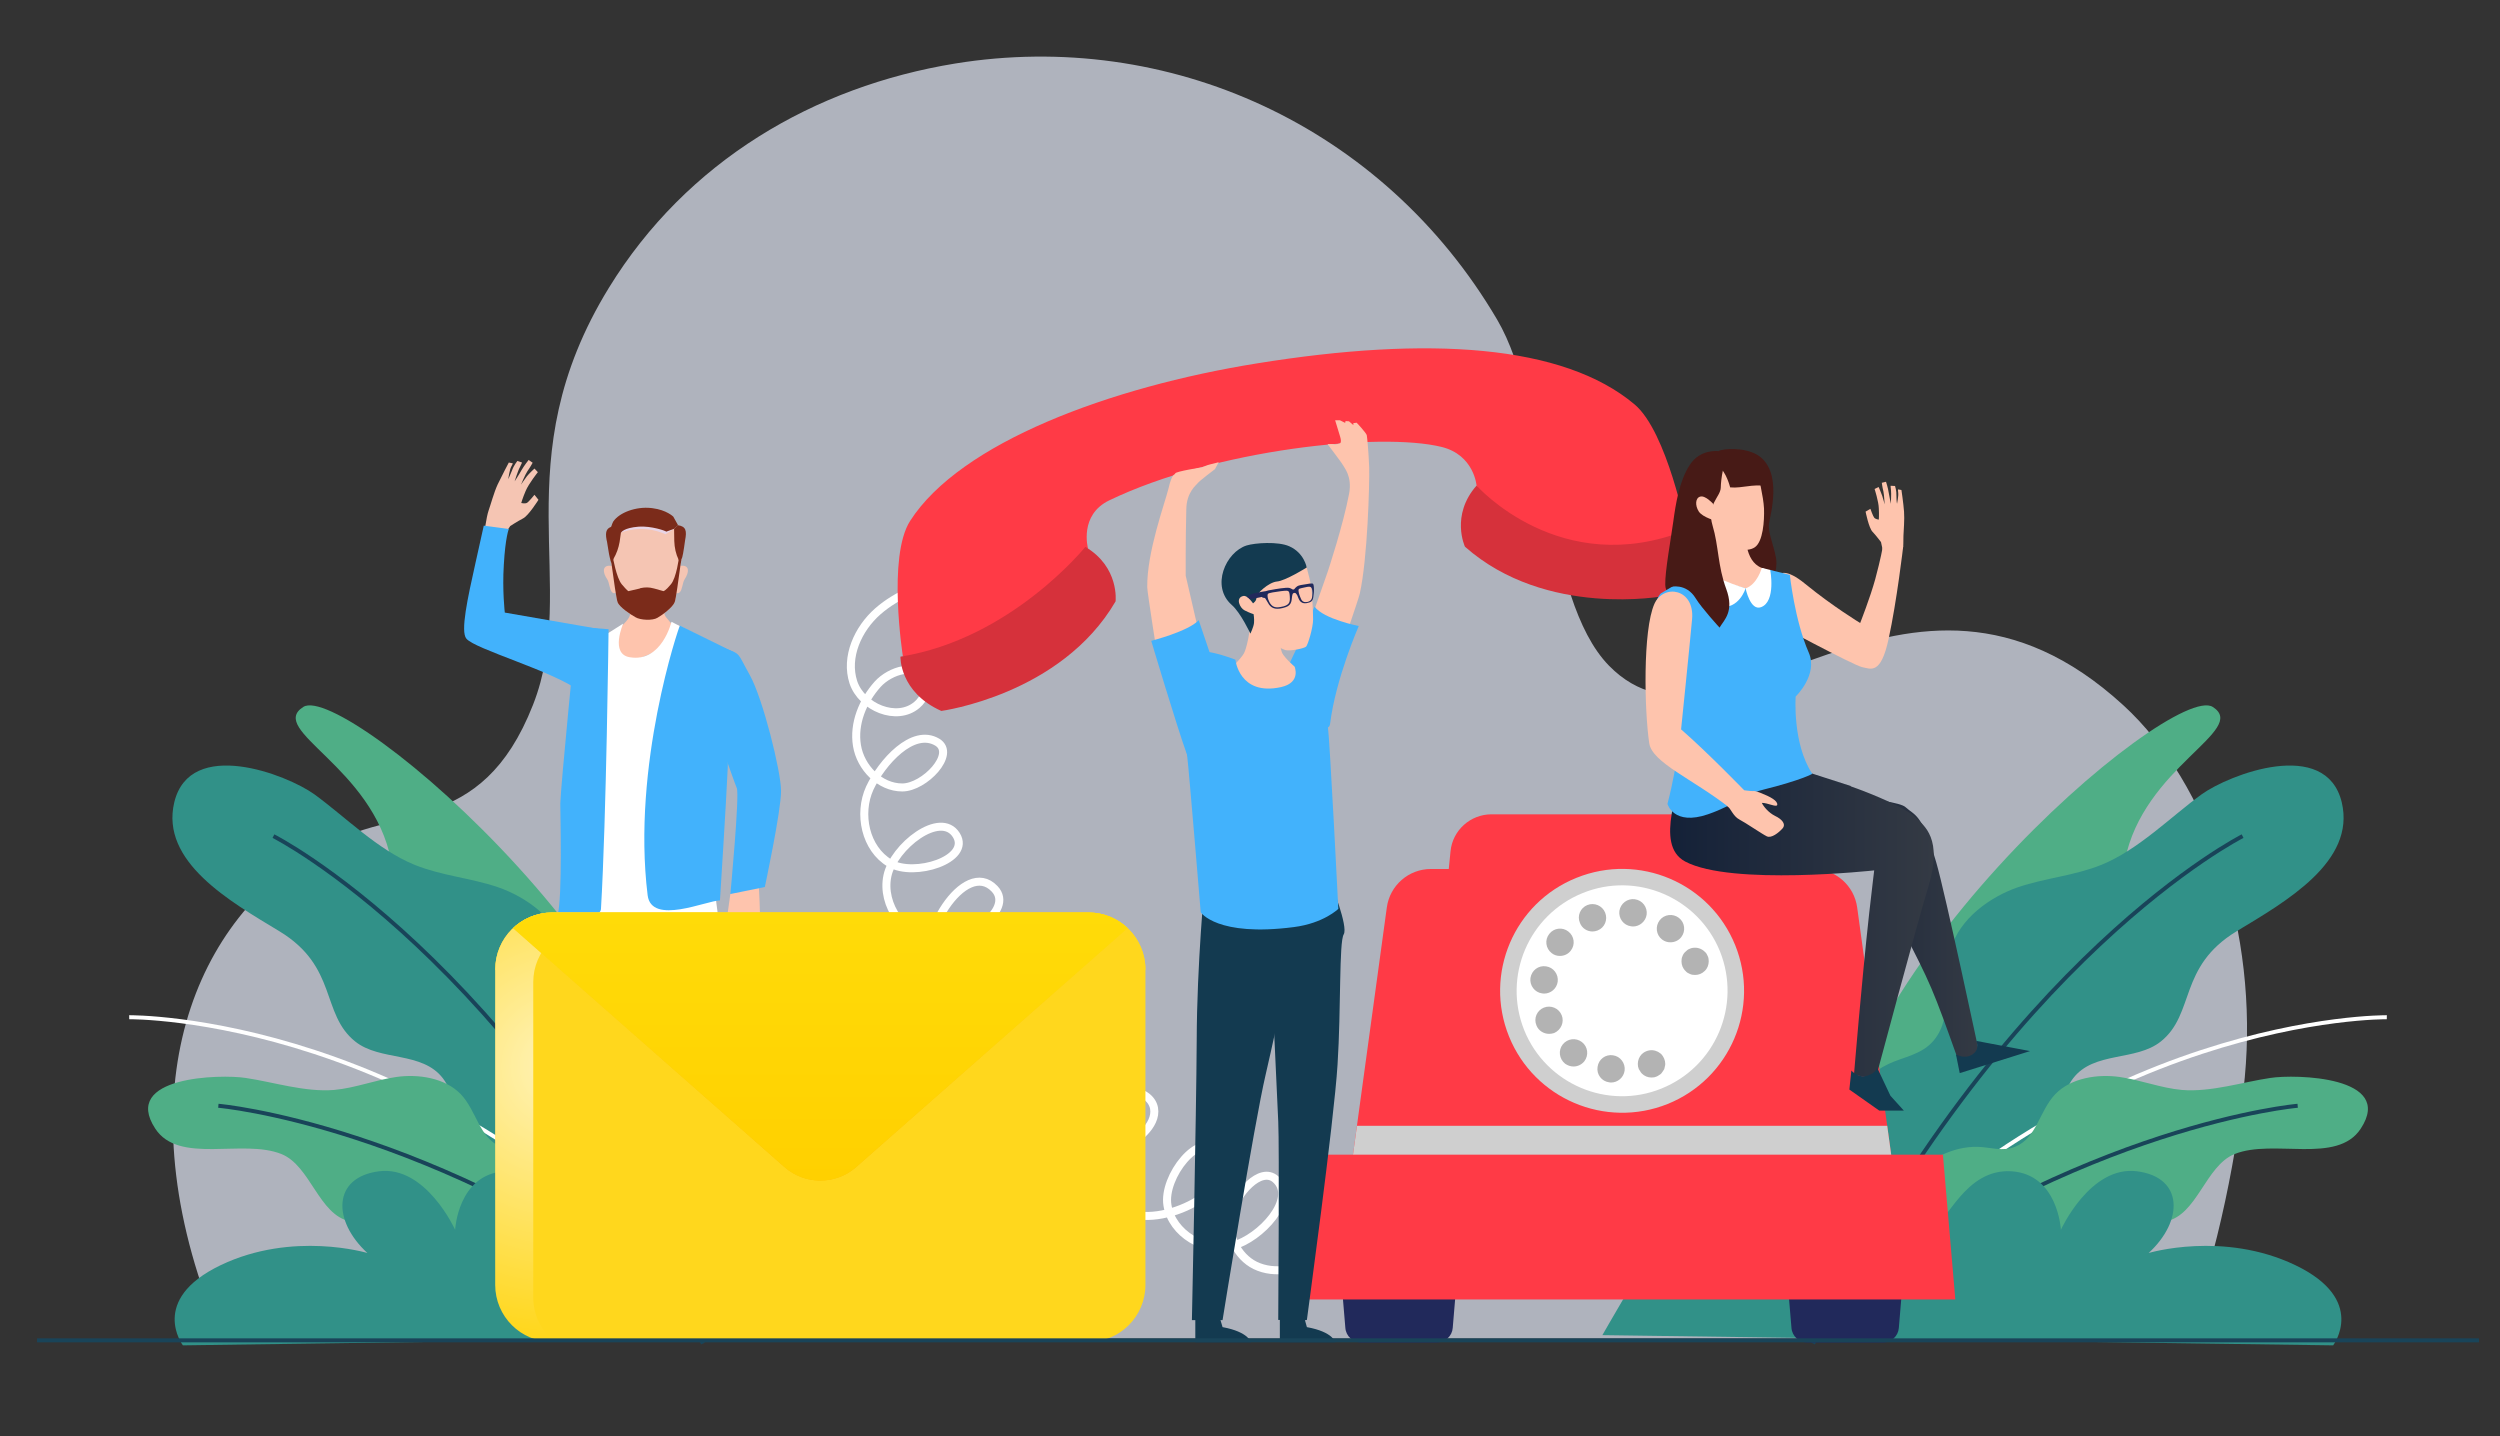 <svg version="1.2" xmlns="http://www.w3.org/2000/svg" viewBox="0 0 1248 717" width="1248" height="717">
	<rect x="0" y="0" width="1248" height="717" fill="#333333" stroke="none"/>
	<title>2451376</title>
	<defs>
		<clipPath clipPathUnits="userSpaceOnUse" id="cp1">
			<path d="m543.36 669.86h-267.71c-15.71 0-28.44-12.73-28.44-28.44v-157.44c0-15.71 12.73-28.45 28.44-28.45h267.71c15.71 0 28.45 12.74 28.45 28.45v157.44c0 15.71-12.74 28.44-28.45 28.44z"/>
		</clipPath>
		<radialGradient id="g1" cx="0" cy="0" r="1" gradientUnits="userSpaceOnUse" gradientTransform="matrix(134.364,0,0,134.364,281.479,532.402)">
			<stop offset="0" stop-color="#ffffff" stop-opacity="1"/>
			<stop offset="1" stop-color="#ffffff" stop-opacity="0"/>
		</radialGradient>
		<linearGradient id="g2" x2="1" gradientUnits="userSpaceOnUse" gradientTransform="matrix(0,133.79,-324.602,0,437.08,455.534)">
			<stop offset="0" stop-color="#ffd71d"/>
			<stop offset="1" stop-color="#feb200"/>
		</linearGradient>
		<linearGradient id="g3" x2="1" gradientUnits="userSpaceOnUse" gradientTransform="matrix(-92.985,0,0,-134.923,988.067,395.576)">
			<stop offset="0" stop-color="#343a44"/>
			<stop offset="1" stop-color="#142138"/>
		</linearGradient>
		<linearGradient id="g4" x2="1" gradientUnits="userSpaceOnUse" gradientTransform="matrix(-131.574,0,0,-176.354,965.334,362.18)">
			<stop offset="0" stop-color="#343a44"/>
			<stop offset="1" stop-color="#142138"/>
		</linearGradient>
	</defs>
	<style>
		.s0 { fill: #afb3bd } 
		.s1 { fill: #f5c5b3 } 
		.s2 { fill: #42b2fc } 
		.s3 { fill: #fec4ad } 
		.s4 { mix-blend-mode: multiply;fill: #e8d4e5 } 
		.s5 { fill: #7b2b1a } 
		.s6 { fill: #133a50 } 
		.s7 { fill: #ffffff } 
		.s8 { fill: none;stroke: #ffffff;stroke-miterlimit:10;stroke-width: 4 } 
		.s9 { fill: #4fae86 } 
		.s10 { fill: #319188 } 
		.s11 { fill: none;stroke: #194459;stroke-miterlimit:10;stroke-width: 2 } 
		.s12 { fill: none;stroke: #ffffff;stroke-miterlimit:10;stroke-width: 2 } 
		.s13 { fill: #21295b } 
		.s14 { fill: #ff3a46 } 
		.s15 { mix-blend-mode: multiply;fill: #cfcfcf } 
		.s16 { fill: #b3b3b3 } 
		.s17 { fill: #d6313b } 
		.s18 { fill: #ffd71d } 
		.s19 { mix-blend-mode: multiply;fill: #ffd71d } 
		.s20 { opacity: .7;mix-blend-mode: overlay;fill: url(#g1) } 
		.s21 { fill: url(#g2) } 
		.s22 { opacity: .7;mix-blend-mode: overlay;fill: #ffdd00 } 
		.s23 { fill: url(#g3) } 
		.s24 { fill: url(#g4) } 
		.s25 { fill: #471a16 } 
	</style>
	<g id="OBJECTS">
		<g id="&lt;Group&gt;">
			<g id="&lt;Group&gt;">
				<path id="&lt;Path&gt;" class="s0" d="m154.7 426.1c-61.5 38.7-93.8 125.9-43.9 242.1h980.1c16.6-42.1 26.6-97.4 29.7-130.4 6.8-71.8-17.6-146.4-60.7-185.8-108.9-99.7-199.4 38.8-256.7-19.7-33-33.8-29.9-128.7-55.8-172.7-57.1-97.2-164.5-145.1-270.5-127.9-70.5 11.5-134.1 48.8-172.9 111.9-53.2 86.5-14.5 148.5-37.9 208.2-26.2 66.7-70.3 48.4-111.4 74.3z"/>
				<g id="&lt;Group&gt;">
					<g id="&lt;Group&gt;">
						<path id="&lt;Path&gt;" class="s1" d="m241.9 273.6c-0.2 0.6 8.9-5.1 8.9-5.1l3.9-5.9c0 0 3.7-2.4 6.4-3.8 2.7-1.3 7.7-9.3 7.7-9.3l-2-2.5c0 0-2.8 3.5-3.7 4-1 0.6-2.9 0.1-2.9 0.1 0 0 0.7-2.5 2.2-6 1.5-3.6 6.1-9.4 6.1-9.4l-1.7-1.8c0 0-2.8 2.6-3.8 3.9-1 1.3-2.9 4.1-2.9 4.1 0 0 2-4.9 3.2-6.7 1.3-1.8 2.6-4.2 2.6-4.2l-2-1.4c0 0-2.3 2.9-3.5 5-1.2 2.2-3.5 5.7-3.5 5.7 0 0 1.7-5.5 2.6-7 0.8-1.6 1.1-2.4 1.1-2.4l-2.3-0.8c0 0-1.8 2.1-2.8 5-1.1 2.8-1.8 4.1-1.8 4.1 0 0 0.7-4.6 1.4-6 0.8-1.4 0.9-1.9 0.9-1.9l-2-0.4c0 0-3.6 6.8-5.6 11-1.9 4.2-3.4 9.9-4.5 13-1.1 3-2.5 13.5-2.5 13.5z"/>
						<path id="&lt;Path&gt;" class="s2" d="m298.6 313.9l-46.6-8.1c0 0-1.3-11-0.5-23.8 0.8-14 2.5-17.9 2.5-17.9l-12.5-1.7c0 0-2.4 11-4.2 18.9-3.9 17.5-7.5 33.9-4.5 37.5 4.3 5.3 43.1 16.1 56.4 26.1 7.9 6 7.5-13.2 9.4-31z"/>
					</g>
					<path id="&lt;Path&gt;" class="s3" d="m364.6 446.3l-2.3 16.2 4.9 11 3.5-4.8 0.8-9 5.3 0.8 2.6-3.3-0.2-6.7-0.9-18.4z"/>
					<path id="&lt;Path&gt;" class="s2" d="m361.4 323.5c-3.6-1.3-15.3-0.4-15.3-0.4 0 0-1.1 12.5 3.6 22.1 4.8 9.7 16.6 44.9 18.1 48.2 1.5 3.3-3.2 52.9-3.2 52.9l17.2-3.5c0 0 8.2-38.3 8.1-48 0-9.7-9.1-46.2-15.6-57.8-6.5-11.6-4.2-10.3-12.9-13.5z"/>
					<path id="&lt;Path&gt;" class="s3" d="m333.2 287.7c0 0-3.8 16.5-0.8 20.3 1.7 2.3 9 10.3 9 10.3 0 0-24.2 12.8-31.4 12.8-7.1 0-4.6-14.3-4.6-14.3 0 0 7.8-6.1 8.9-9.2 1.2-3.1 1.8-12.1 1.8-12.1z"/>
					<g id="&lt;Group&gt;">
						<g id="&lt;Group&gt;">
							<path id="&lt;Path&gt;" class="s1" d="m336 288.3c0 0-0.3-6 4.8-5.9 3.2 0.1 3.4 3.1 0.9 6.9-1 1.6-1.1 5.2-2.4 6.4-1.6 1.4-3-0.8-3.4-1.8-0.8-1.6 0.1-5.6 0.1-5.6z"/>
						</g>
						<g id="&lt;Group&gt;">
							<path id="&lt;Path&gt;" class="s1" d="m308.9 288.3c0 0 0.3-6-4.8-5.9-3.2 0.1-3.5 3.1-0.9 6.9 1 1.6 1.1 5.2 2.4 6.4 1.6 1.4 3-0.8 3.4-1.8 0.8-1.6-0.1-5.6-0.1-5.6z"/>
						</g>
						<path id="&lt;Path&gt;" class="s1" d="m341.1 273.6c-0.1 1.9-0.5 3.2-1 6.1q-0.2 1-0.4 2.4c-1 7.2-2.3 17.1-2.9 18.5-0.9 2.5-6.1 6.4-8.6 7.8-2.4 1.5-8.6 1.2-11-0.3-2.5-1.4-8-5-8.9-7.5-0.6-1.5-2-11.6-3-18.9q-0.2-1.3-0.4-2.2c-0.5-2.9-0.9-4-1-5.9-0.3-6.1 6.5-15 18.6-15 14.4 0 19 8.9 18.6 15z"/>
						<path id="&lt;Path&gt;" class="s4" d="m310 265.9c0 0 10.3-4.6 22.2 0.8l4.3-2.7c0 0-6.3-3.3-15.2-3.2-9 0.1-11.3 5.1-11.3 5.1z"/>
						<g id="&lt;Group&gt;">
							<path id="&lt;Path&gt;" class="s5" d="m340.1 279.7q-0.2 1-0.4 2.4c-1 7.2-2.3 17.1-2.9 18.5-0.9 2.5-6.1 6.4-8.6 7.8-2.4 1.5-8.6 1.2-11-0.3-2.5-1.4-8-5-8.9-7.5-0.6-1.5-2-11.6-3-18.9q-0.2-1.3-0.4-2.2l1-1.5c0 0 1.8 10.5 4.5 13.7 2.8 3.3 3.3 3.4 3.3 3.4 0 0 3-0.7 5.6-1.3q0.2-0.1 0.4-0.2c2.2-0.5 4.4-0.5 6.5 0.1q0.2 0 0.4 0.1l0.4 0.1 4.2 1.2c0 0 1-0.1 3.7-3.4 2.8-3.2 4.1-13.7 4.1-13.7z"/>
						</g>
						<path id="&lt;Path&gt;" class="s5" d="m342 269.7c0 0.2-1 7.3-1.4 8.4-0.6 1.8-1.1 3-1.1 3l-0.7-1.6c-1.4-2.9-2.1-6.1-2.2-9.4l-0.1-6.1 2-1.8c4 0.6 4.4 2.9 3.5 7.5z"/>
						<path id="&lt;Path&gt;" class="s5" d="m310.2 264.3l-0.9 6.3c-0.5 2.9-1.5 5.7-3 8.3v0.1l-1.2 2c0 0-0.3-1.2-0.7-2.7-0.4-1.2-1.2-7.2-1.4-8q-0.1-0.4-0.2-0.8c-0.8-4.4 0-6.3 4-6.9z"/>
						<path id="&lt;Path&gt;" class="s5" d="m338.5 262.2l-2 1.8-3.9 1.4c-0.5-0.5-7.5-2.9-13.7-2.5-7.7 0.6-8.8 2.9-8.9 3q0 0 0 0l-0.8-0.2-3.8-0.8-0.8-0.2c0 0 0.9-3.3 1.5-4.3 3.1-4.6 11.4-7.6 18.9-6.8q0.4 0 0.8 0.1c7 0.9 10.3 4.2 10.3 4.2z"/>
					</g>
					<path id="&lt;Path&gt;" class="s6" d="m357.4 654v15.1h-29.1c0 0 1.1-5.5 14.9-8l2-7.1z"/>
					<path id="&lt;Path&gt;" class="s6" d="m313.2 654v15.1h-29.1c0 0 1.1-5.5 14.9-8l2-7.1z"/>
					<path id="&lt;Path&gt;" class="s6" d="m352.5 428.9c0 0 4.1 48.7 4.2 88.4 0.2 39.7 2.5 140.1 2.5 140.1h-16c0 0-16.6-96.4-22.6-121.9-6-25.6-21.6-106.2-21.6-106.2z"/>
					<path id="&lt;Path&gt;" class="s6" d="m317.6 481.2c0 0-3 60.5-3.6 72.4-0.6 11.9 0 103.8 0 103.8 0 0-15 0.4-15 0 0-0.4-14.2-97.8-16-127.2-1.9-29.4-0.8-64.2-3.2-68.2-2.5-4.1 6.6-32.9 6.6-32.9l21.2 5.6z"/>
					<path id="&lt;Path&gt;" class="s7" d="m311.1 311.3c0 0-6.7 15.2 3.3 16.8 16 2.7 20.8-17.7 20.8-17.7l17.6 9c0 0-0.3 109.5 6.6 142.9 4 19.4-62.7 10.1-72.5-7.1-8.5-14.9 16-138.7 16-138.7z"/>
					<path id="&lt;Path&gt;" class="s2" d="m339.4 312.3c-0.5 0.6-24.1 69.7-16.1 134.6 1.9 15.2 29.5 2.6 36.1 2.6 0 0 3.1-48.5 3.9-66.5 0.8-18-7.8-23.9-7-32.8 0.7-8.8 10.3-24.5 10.3-24.5z"/>
					<g id="&lt;Group&gt;">
						<path id="&lt;Path&gt;" class="s2" d="m300 453.8c2.7-45.2 3.8-139.7 3.8-139.7l-16-1.2c0 0-7.9 79.3-8.1 88.3 0 3.6 1.1 47.1-1.3 55.3 5.4 0.8 21.2 2.7 21.6-2.7z"/>
					</g>
				</g>
				<path id="&lt;Path&gt;" class="s8" d="m473.5 287.7c-12.5 4.3-25.4 8.8-35.3 17.5-9.9 8.7-16.3 22.8-12.2 35.4 4.2 12.5 21.7 19.8 31.7 11.3 3.7-3.1 5.9-8.4 4-12.7-3.9-8.6-17.3-4.6-23.6 2.4-7.4 8.3-12.1 19.6-10.3 30.6 1.8 11 11.4 20.9 22.6 20.9 11.1 0 27-16.8 17.5-22.6-12.2-7.3-27.7 10.1-33.7 22.9-5.9 12.9-2.2 30.3 10 37.5 12.1 7.2 40.7-1.9 33.2-14-7.9-12.6-31.3 5.7-34.4 20.3-3.1 14.6 8.4 30.6 23.2 32.4 14.9 1.8 40.6-15.1 30.3-25.9-14.8-15.7-39.6 24.3-32.4 44.6 7.1 20.4 36.6 28.6 53.2 14.7 3.1-2.6 5.9-6.3 5.3-10.3-0.9-6.7-10.1-8.6-16.5-6.5-16.7 5.6-24.2 29-13.9 43.2 10.3 14.3 34.8 14.6 45.4 0.5 2-2.7 3.6-6.2 2.9-9.5-1.1-4.7-6.6-7.3-11.3-6.4-4.7 0.9-8.5 4.4-11.2 8.4-9.5 14.1-6.3 35.3 7 45.9 13.3 10.6 34.6 9.2 46.3-3.2 3.1-3.2 5.6-7.5 4.8-11.9-0.9-5-6.3-8.4-11.4-8.3-5.2 0.2-9.9 3.1-13.4 6.8-15 15.5-8.6 45.5 11.4 53.6 19.9 8.1 59.5-14.2 45.5-30.5-9.3-10.9-27.8 12.7-25.4 26.9 2.3 14.1 18.6 23.8 32.5 20.2 14-3.7 32.3-23.6 21.5-33.2-7.6-6.8-19.9 7.5-22.2 17.4-2.4 9.9 2.9 21.1 12 25.6 9.9 4.8 21.9 1.9 31.4-3.6 9.4-5.5 17.3-13.4 26.4-19.5 18.2-12.3 41.6-16.6 63.1-11.8"/>
				<g id="&lt;Group&gt;">
					<path id="&lt;Path&gt;" class="s9" d="m1104.6 352.9c-20.2-13-200.8 139.3-194.2 259.5 0 0 35.1-47.4 65.8-70.6 30.6-23.1 33.6-47.3 33.6-71.3-0.1-24 45.7-14.1 50.9-40.7 9.1-47.1 62.1-65.3 43.9-76.9z"/>
					<g id="&lt;Group&gt;">
						<g id="&lt;Group&gt;">
							<path id="&lt;Path&gt;" class="s10" d="m1116.5 464.9c-29.2 17.7-20.6 41.2-37.8 55-12.5 10-33.4 4.8-43.8 18.4-11.7 15.3 1.6 36.5 2.6 55 1.4 25.6-21.4 44.7-44.6 52.5-26.9 9-61.7 6.2-76.5-20.6-17.4-31.5-4.3-79.2 26.2-94 7.4-3.6 16.8-4.6 22.8-11.9 10.2-12.3 3.7-30 8.4-45.6 4.6-15.3 19.7-26 33.6-30.8 13.9-4.7 28.1-5.7 41.7-11.2 18.4-7.5 34.6-24 50-35.2 13.8-9.9 62-28.5 69.9 4 7.1 29.7-28 49.6-52.5 64.4z"/>
						</g>
						<path id="&lt;Path&gt;" class="s11" d="m1119.5 417.4c0 0-119.3 60-214.4 253.3"/>
					</g>
					<path id="&lt;Path&gt;" class="s12" d="m1191.5 507.8c0 0-153.3-1.8-280.7 144.4"/>
					<g id="&lt;Group&gt;">
						<g id="&lt;Group&gt;">
							<path id="&lt;Path&gt;" class="s9" d="m1115.5 576.1c-14.6 5.9-18.6 30.5-34.3 33.6-11.5 2.3-23.7-7.8-34.9-2.6-12.6 6-10.4 23.7-15.5 35.8-7.1 16.7-28.3 21.4-46.1 18.8-20.7-3.1-42.9-16.2-44.3-38-1.7-25.7 21.9-51.7 46.8-51.2 6.1 0.1 12.6 2.6 18.9-0.1 10.7-4.4 11.9-17.8 19.9-26.2 7.9-8.2 21.3-10.1 32-8.6 10.7 1.5 20.4 5.5 31.2 6.5 14.6 1.2 30.5-4 44.2-6 12.3-1.9 62.3-0.9 45.1 25.3-11.8 18.1-43.6 4.9-63 12.7z"/>
						</g>
						<path id="&lt;Path&gt;" class="s11" d="m1147 552c0 0-106.5 9.1-230.4 100.8"/>
					</g>
					<path id="&lt;Path&gt;" class="s10" d="m799.9 666.5c0 0 24.3-42.4 28.2-46.8 25-27.6 58-27.9 91.7-20.9 9.7 2 35.5 15.5 44.9 13.7 7.3-1.5 16-29.2 39.4-27.8 23.3 1.5 24.7 29.2 24.7 29.2 0 0 14.6-32.2 38-29.2 23.3 3 23.3 24.7 5.8 40.8 0 0 37.2-11.2 73.3 6.1 36 17.3 18.8 40 18.8 40z"/>
				</g>
				<g id="&lt;Group&gt;">
					<path id="&lt;Path&gt;" class="s9" d="m151.4 352.9c20.2-13 200.8 139.3 194.2 259.5 0 0-35.1-47.4-65.8-70.6-30.6-23.1-33.6-47.3-33.6-71.3 0.1-24-45.7-14.1-50.9-40.7-9.1-47.1-62.1-65.3-43.9-76.9z"/>
					<g id="&lt;Group&gt;">
						<g id="&lt;Group&gt;">
							<path id="&lt;Path&gt;" class="s10" d="m139.5 464.9c29.2 17.7 20.6 41.2 37.8 55 12.5 10 33.4 4.8 43.8 18.4 11.7 15.3-1.6 36.5-2.6 55-1.4 25.6 21.4 44.7 44.6 52.5 26.9 9 61.7 6.2 76.5-20.6 17.4-31.5 4.3-79.2-26.2-94-7.4-3.6-16.8-4.6-22.8-11.9-10.2-12.3-3.7-30-8.4-45.6-4.6-15.3-19.7-26-33.6-30.8-13.9-4.7-28.1-5.7-41.7-11.2-18.4-7.5-34.6-24-50-35.2-13.8-9.9-62-28.5-69.9 4-7.1 29.7 28 49.6 52.5 64.4z"/>
						</g>
						<path id="&lt;Path&gt;" class="s11" d="m136.5 417.4c0 0 119.3 60 214.4 253.3"/>
					</g>
					<path id="&lt;Path&gt;" class="s12" d="m64.5 507.8c0 0 153.3-1.8 280.7 144.4"/>
					<g id="&lt;Group&gt;">
						<g id="&lt;Group&gt;">
							<path id="&lt;Path&gt;" class="s9" d="m140.5 576.1c14.6 5.9 18.6 30.5 34.3 33.6 11.5 2.3 23.7-7.8 34.9-2.6 12.6 6 10.4 23.7 15.5 35.8 7.1 16.7 28.3 21.4 46.1 18.8 20.7-3.1 42.9-16.2 44.3-38 1.7-25.7-21.9-51.7-46.8-51.2-6.1 0.1-12.6 2.6-18.9-0.1-10.7-4.4-11.9-17.8-19.9-26.2-7.9-8.2-21.3-10.1-32-8.6-10.7 1.5-20.4 5.5-31.2 6.5-14.6 1.2-30.5-4-44.2-6-12.3-1.9-62.3-0.9-45.1 25.3 11.8 18.1 43.6 4.9 63 12.7z"/>
						</g>
						<path id="&lt;Path&gt;" class="s11" d="m109 552c0 0 106.5 9.1 230.4 100.8"/>
					</g>
					<path id="&lt;Path&gt;" class="s10" d="m456.1 666.5c0 0-24.3-42.4-28.2-46.8-25-27.6-58-27.9-91.7-20.9-9.7 2-35.5 15.5-44.9 13.7-7.3-1.5-16-29.2-39.4-27.8-23.3 1.5-24.7 29.2-24.7 29.2 0 0-14.6-32.2-38-29.2-23.3 3-23.3 24.7-5.8 40.8 0 0-37.2-11.2-73.3 6.1-36 17.3-18.8 40-18.8 40z"/>
				</g>
				<g id="&lt;Group&gt;">
					<g id="&lt;Group&gt;">
						<g id="&lt;Group&gt;">
							<path id="&lt;Path&gt;" class="s13" d="m717.2 670.2h-37.7c-4.1 0-7.6-3.2-7.9-7.3l-2.5-29.8h58.6l-2.5 29.8c-0.3 4.1-3.8 7.3-8 7.3z"/>
						</g>
						<g id="&lt;Group&gt;">
							<path id="&lt;Path&gt;" class="s13" d="m940 670.2h-37.8c-4.1 0-7.6-3.2-7.9-7.3l-2.5-29.8h58.6l-2.5 29.8c-0.3 4.1-3.8 7.3-7.9 7.3z"/>
						</g>
					</g>
					<path id="&lt;Path&gt;" class="s14" d="m946.5 594h-273.5l19.3-141c1.5-11 10.9-19.2 22-19.2h190.8c11.1 0 20.5 8.2 22 19.2z"/>
					<path id="&lt;Path&gt;" class="s14" d="m909.6 566.7h-199.7l14.2-141.7c1-10.5 9.9-18.5 20.5-18.5h130.3c10.6 0 19.4 8 20.5 18.5z"/>
					<path id="&lt;Path&gt;" class="s15" d="m677.4 562l-4.4 32h273.5l-4.4-32z"/>
					<path id="&lt;Path&gt;" class="s14" d="m976.1 648.7h-332.7l6.1-72.3h320.4z"/>
					<g id="&lt;Group&gt;">
						<path id="&lt;Path&gt;" class="s15" d="m866.2 471.8c12.6 31.2-2.5 66.7-33.7 79.3-31.2 12.5-66.6-2.6-79.2-33.7-12.6-31.2 2.5-66.7 33.7-79.2 31.2-12.6 66.6 2.5 79.2 33.6z"/>
						<path id="&lt;Path&gt;" class="s7" d="m858.6 474.9c10.8 27-2.2 57.6-29.2 68.5-26.9 10.9-57.6-2.2-68.5-29.1-10.8-27 2.2-57.6 29.2-68.5 26.9-10.9 57.6 2.2 68.5 29.1z"/>
						<g id="&lt;Group&gt;">
							<g id="&lt;Group&gt;">
								<path id="&lt;Path&gt;" class="s16" d="m824.4 537.9c-1.8 0-3.5-0.7-4.8-2q-0.5-0.5-0.8-1.1-0.4-0.5-0.7-1.1-0.2-0.6-0.4-1.3-0.1-0.7-0.1-1.3c0-1.8 0.7-3.6 2-4.9 1.6-1.5 4-2.3 6.2-1.8q0.6 0.1 1.2 0.4 0.7 0.2 1.2 0.6 0.6 0.4 1.1 0.8c1.2 1.3 2 3.1 2 4.9q0 0.6-0.2 1.3-0.1 0.7-0.3 1.3-0.3 0.6-0.7 1.1-0.4 0.6-0.8 1.1-0.5 0.5-1.1 0.8-0.5 0.4-1.2 0.7-0.6 0.2-1.2 0.4-0.7 0.1-1.4 0.1z"/>
							</g>
							<g id="&lt;Group&gt;">
								<path id="&lt;Compound Path&gt;" class="s16" d="m803.3 540.3c-3.8-0.5-6.4-4-5.8-7.7 0.5-3.8 4-6.4 7.7-5.8 3.7 0.5 6.3 4 5.8 7.7-0.5 3.4-3.4 5.9-6.8 5.9q-0.4 0-0.9-0.1zm-22-9.3c-3-2.4-3.5-6.7-1.2-9.6 2.4-3 6.6-3.5 9.6-1.2 3 2.3 3.5 6.6 1.2 9.6-1.4 1.7-3.4 2.6-5.4 2.6-1.5 0-2.9-0.5-4.2-1.4zm-14.3-19.1c-1.5-3.5 0.2-7.5 3.7-8.9 3.5-1.4 7.5 0.3 8.9 3.8 1.4 3.4-0.3 7.4-3.8 8.9q-1.2 0.4-2.5 0.4c-2.7 0-5.3-1.6-6.3-4.2zm2.8-16c-3.7-0.5-6.3-4-5.8-7.7 0.6-3.8 4-6.4 7.8-5.8 3.7 0.5 6.3 4 5.8 7.7-0.5 3.4-3.4 5.9-6.8 5.9q-0.5 0-1-0.1zm4.8-20.1c-3-2.3-3.6-6.6-1.2-9.6 2.3-3 6.6-3.5 9.5-1.2 3 2.3 3.6 6.6 1.2 9.6-1.3 1.7-3.3 2.6-5.4 2.6-1.4 0-2.9-0.4-4.1-1.4zm55.1-6.8c-3-2.3-3.5-6.6-1.2-9.6 2.3-3 6.6-3.5 9.6-1.2 3 2.3 3.5 6.6 1.2 9.6-1.3 1.7-3.4 2.6-5.4 2.6-1.5 0-2.9-0.4-4.2-1.4zm-41-8.3c-1.5-3.5 0.2-7.5 3.7-8.9 3.5-1.4 7.5 0.3 8.9 3.8 1.4 3.5-0.2 7.5-3.8 8.9-0.8 0.3-1.7 0.5-2.5 0.5-2.7 0-5.3-1.6-6.3-4.3zm25.5 1.7c-3.7-0.5-6.3-3.9-5.8-7.7 0.6-3.7 4-6.3 7.7-5.8 3.8 0.5 6.4 4 5.9 7.7-0.5 3.4-3.5 5.9-6.8 5.9q-0.5 0-1-0.1z"/>
							</g>
							<g id="&lt;Group&gt;">
								<path id="&lt;Path&gt;" class="s16" d="m846.2 486.7q-0.7 0-1.3-0.1-0.7-0.1-1.3-0.4-0.6-0.3-1.2-0.6-0.6-0.4-1-0.9c-1.3-1.2-2-3-2-4.8q0-0.7 0.1-1.3 0.1-0.7 0.4-1.3 0.2-0.6 0.6-1.2 0.4-0.6 0.9-1c0.3-0.3 0.6-0.6 1-0.9q0.6-0.4 1.2-0.6 0.6-0.3 1.3-0.4c2.2-0.4 4.5 0.3 6.1 1.9q0.5 0.4 0.9 1 0.3 0.6 0.6 1.2 0.3 0.6 0.4 1.3 0.1 0.6 0.1 1.3c0 1.8-0.7 3.6-2 4.8-1.3 1.3-3 2-4.8 2z"/>
							</g>
						</g>
					</g>
				</g>
				<g id="&lt;Group&gt;">
					<path id="&lt;Path&gt;" class="s17" d="m731.3 272.9c0 0-7.3-15.6 5.8-30.5 0 0 49.5 32 104.8 23 0 0 6.1 16.7-10.9 32.1 0 0-59.2 11.3-99.7-24.6z"/>
					<path id="&lt;Path&gt;" class="s14" d="m816 201.9c-35.6-30-103.1-34.3-188.5-20.5-73.4 11.8-148.2 39.6-173.2 78.7-11.4 17.9-3.6 67.4-3.6 67.4 67.6 4.3 92.4-53.9 92.4-53.9 0 0-4.5-16.5 10.6-23.8 53-25.5 135.3-34.2 165.9-26.7 16.3 4 17.5 19.3 17.5 19.3 0 0 41.8 47.4 104.7 22.2 0 0-9.6-49.1-25.8-62.7z"/>
					<path id="&lt;Path&gt;" class="s17" d="m556.9 300.2c0 0 2-17.1-15.1-27.2 0 0-37 46-92.3 54.8 0 0-0.6 17.7 20.4 27.1 0 0 59.8-8 87-54.7z"/>
				</g>
				<g id="&lt;Clip Group&gt;" clip-path="url(#cp1)">
					<path id="&lt;Path&gt;" class="s18" d="m543.4 669.9h-267.7c-15.8 0-28.5-12.8-28.5-28.5v-157.4c0-15.7 12.7-28.5 28.5-28.5h267.7c15.7 0 28.4 12.8 28.4 28.5v157.4c0 15.7-12.7 28.5-28.4 28.5z"/>
					<path id="&lt;Path&gt;" class="s19" d="m571.8 484c0-15.7-12.7-28.5-28.4-28.5h-267.7c-15.8 0-28.5 12.8-28.5 28.5l147.2 119.3c8.7 7.1 21.1 7.1 29.9 0z"/>
					<path id="&lt;Path&gt;" class="s20" d="m266.2 647.7v-157.4c0-15.7 12.7-28.4 28.4-28.4h266.4c-4.8-3.9-10.9-6.4-17.6-6.4h-267.7c-15.8 0-28.5 12.8-28.5 28.5v157.4c0 15.7 12.7 28.5 28.5 28.5h1.2c-6.5-5.3-10.7-13.2-10.7-22.2z"/>
					<path id="&lt;Path&gt;" class="s21" d="m391.6 582.6l-144.4-127.1h324.6l-144.4 127.1c-10.2 9-25.6 9-35.8 0z"/>
					<path id="&lt;Path&gt;" class="s22" d="m391.6 582.6l-144.4-127.1h324.6l-144.4 127.1c-10.2 9-25.6 9-35.8 0z"/>
				</g>
				<g id="&lt;Group&gt;">
					<g id="&lt;Group&gt;">
						<path id="&lt;Path&gt;" class="s3" d="m668.9 325.9c0 0 9.3-26.7 9.9-29.6 3.9-17.3 4.9-54.9 4.7-62.9-0.3-8-1-15-1.2-16.1-0.1-1-5.1-6.4-5.1-6.3 0 0.1-1.6 0.2-1.6 0.2v1l-2.2-1.9-1.7-0.1-0.2 0.9-2.6-1.3h-2.4c0 0 1.6 5.1 2.5 8.2 0.9 3-0.1 3.3-0.1 3.3 0 0-2 0.7-2.7 0.5-0.8-0.2-3.5-0.1-3.5-0.1 0 0 7.4 9.7 7.8 10.6 0.3 0.9 4.6 5.3 3 14-2.9 15.6-10.6 38.8-10.6 38.8 0.2-0.5-10.1 28.8-10.1 28.8z"/>
						<path id="&lt;Path&gt;" class="s2" d="m664 361.2c2.8-22.5 14.3-48.7 14.3-48.7 0 0-17.5-3.4-22.1-9.7 0 0-6 14.8-9.5 22.1-3.8 8.2-9.2 17-2.4 21.8 6.5 4.7 18.7 22.3 19.7 14.5z"/>
					</g>
					<path id="&lt;Path&gt;" class="s6" d="m596.7 655.7v14.4h27.8c0 0-1.1-5.2-14.2-7.6l-2-6.8z"/>
					<path id="&lt;Path&gt;" class="s6" d="m638.9 655.7v14.4h27.7c0 0-1-5.2-14.2-7.6l-1.9-6.8z"/>
					<path id="&lt;Path&gt;" class="s6" d="m601.4 440.9c0 0-3.9 40.4-4 78.2-0.2 37.9-2.4 139.9-2.4 139.9h15.3c0 0 15.8-98.2 21.5-122.5 5.7-24.4 20.6-95.1 20.6-95.1z"/>
					<path id="&lt;Path&gt;" class="s3" d="m624.9 307.3c0 0-1 7.7-1.8 11.6-0.8 3.9-1.5 6-2.1 7.2-1.3 2.6-9.4 10.7-9.4 10.7 0 0 25.3 13.4 32.8 13.4 7.4 0 4.8-14.9 4.8-14.9 0 0-8.1-6.5-9.3-9.7-1.2-3.3-1.9-12.7-1.9-12.7z"/>
					<path id="&lt;Path&gt;" class="s6" d="m634.7 484.7c0 0 2.8 63.9 3.4 75.2 0.6 11.4 0 99 0 99 0 0 14.3 0.4 14.3 0 0-0.4 13.6-99.4 15.3-127.4 1.8-28.1 0.7-61.3 3.1-65.1 2.3-3.9-6.3-25.3-6.3-25.3l-20.3-0.7z"/>
					<path id="&lt;Path&gt;" class="s2" d="m616.7 329.3c0 0-21.4-8.6-24.9-1.5-2.7 5.3-0.4 39.6 0.8 49.1 1 8.4 6.8 78.5 6.8 78.5 0 0 8 12.4 46.5 7.4 14.9-1.9 22.2-9.1 22.2-9.1 0 0-4.2-83.7-5.3-92-1.2-8.4-5.2-21.5-5.2-21.5l-11.4-7.6c0 0 3.6 8.1-6.7 10.4-20.9 4.6-22.8-13.7-22.8-13.7z"/>
					<path id="&lt;Path&gt;" class="s3" d="m645.2 278.1c2.4 1 6.7 3.2 7.1 5.2 0.5 2 2.2 7.9 2.5 11.5 0.2 3.5 0.7 10.2 0.7 14.4 0 4.2-2.6 12.7-3.5 13.6-1 0.9-8 2.4-10.4 1.7-2.4-0.7-16.4-7.9-17.2-16.8 0 0-2.5 1.3-7.1-6.1-1.2-1.9 2.9-16.2 3.5-18.7 1.3-6.2 16.6-1.4 20-2.3 3.5-1 4.4-2.5 4.4-2.5z"/>
					<path id="&lt;Path&gt;" class="s6" d="m652.3 283.3c0 0-10.7 6.7-14.9 7-4.1 0.4-10.3 6.1-10.2 7.9 0.2 1.8-1.7 3-1.7 3 0 0-2.6-4.1-4.8-3.7-4.2 0.9-1.7 6.1 0.6 7.2 2.3 1.2 4.5 1.9 4.5 1.9 0 0 0.4 2.4 0.2 4.4-0.2 2-1.8 5.3-1.8 5.3 0 0-4.9-10.5-9.3-14.3-10.6-9.3-3-26.4 7.4-29.7 4.2-1.3 15.7-2.1 21.3 0.4 7.5 3.3 8.7 10.6 8.7 10.6z"/>
					<g id="&lt;Group&gt;">
						<g id="&lt;Group&gt;">
							<path id="&lt;Compound Path&gt;" fill-rule="evenodd" class="s13" d="m634.5 294.5c2.1-0.4 7.8-1.4 9.2-1 1.3 0.4 1.4 0.9 2 0.8 0.6-0.1 0.5-0.6 1.7-1.5 1.1-0.8 2.6-0.8 4.8-1.2 1-0.2 2.1-0.4 2.9-0.3 0.6 0 0.7 0.8 0.8 2.1 0.1 1.3 0 3-0.3 4.7-0.3 1.9-1 2.6-3.4 3-3.6 0.5-3.9-2.6-4.6-3.9-0.7-1.2-1-1.3-1.6-1.2-0.5 0.1-0.8 0.3-1 1.7-0.3 1.4 0.2 4.3-3.2 5.4-4.5 1.5-6.8 0.8-8.3-1.3-1.9-3-1.7-3.1-2.2-3.3-0.2 0-1.2-0.1-1.4-0.5l-5.9 1.2c-0.8-0.9-1.6-1.3-1.6-1.3 0 0 1.7-1.3 3.5-1.7 3.7-0.8 6-1.1 6-1.1 0.8-0.3 1.8-0.5 2.6-0.6zm14.6 3.6c0.6 1.6 1.2 2.8 3.5 2.4 2.1-0.4 2.4-1.9 2.5-3.1 0.3-2.1-0.1-3.8-0.6-4.2-0.6-0.4-0.9-0.5-3.5 0.1-2.6 0.6-2.7 0.5-2.8 1.5 0 0.4 0.2 1.7 0.9 3.3zm-15.4 2.5c1.2 2.2 2.7 3 5.6 2.4 4.2-0.7 4.5-2.2 4.6-3.9 0-1.8-0.2-3.1-0.4-3.5-0.4-0.9-1.3-0.8-4-0.5-2.7 0.4-6.2 0.8-6.6 1.4-0.3 0.6-0.2 2.2 0.8 4.1z"/>
						</g>
					</g>
					<g id="&lt;Group&gt;">
						<path id="&lt;Path&gt;" class="s3" d="m577.9 328.3c0 0-5.1-32.1-5.2-35.1-0.2-17.7 8.7-41.6 10.6-49.3 1.8-7.8 3-6.6 3.4-7.6 0.4-1 13.2-3 13.2-3 0 0 3.5-1.4 4.3-1.5 0.8-0.1 4.2-1.1 4.2-1.1l-1.9 3.5c0 0-8.1 6.1-8.6 7-0.5 0.8-5.6 4.3-5.7 13.1-0.4 15.9-0.3 33.1-0.3 33.1-0.1-0.6 7.6 32.9 7.6 32.9z"/>
						<path id="&lt;Path&gt;" class="s2" d="m592.6 376.9c-5.5-15.4-17.9-57-17.9-57 0 0 18.5-4.7 23.7-10.3 0 0 6.3 18.6 8.9 26.3 2.9 8.5 7.2 17.9-0.1 21.9-7.1 3.9-12 26.6-14.6 19.1z"/>
					</g>
				</g>
				<g id="&lt;Group&gt;">
					<g id="&lt;Group&gt;">
						<path id="&lt;Path&gt;" class="s23" d="m951.2 402.9c4.8 4.4 8.2 2.9 15.4 27.7 4.6 15.8 21.5 95.5 21.5 95.5l-10.1 4.4c-13.6-38.1-13.6-38.1-29.5-69-7.7-15-10.9-29.8-10.9-29.8l-29.4-1.8c-18.4-7.5-12.1-34.3-12.1-34.3 0 0 50.2 2.8 55.1 7.3z"/>
						<path id="&lt;Path&gt;" class="s24" d="m839.8 379.2l26.6-17 25.6 19.9 32 10.3q-0.1 0-0.2 0.1c12.8 4.5 27.5 11 32 15.2 4.8 4.5 14.3 10.8 6.7 35.4-4.9 15.8-26.2 95.4-26.2 95.4l-10.8-1.9c0 0 3.8-46.2 7.6-80.7 1.9-16.7 2.5-21.4 2.5-21.4 0 0-71.3 7.8-94.3-4.4-16.1-8.5-1.5-38.1-1.5-50.9z"/>
						<path id="&lt;Path&gt;" class="s6" d="m937 532.8c0 0-0.3 2.9-4.9 4.2-4.7 1.3-7.9-2.6-7.9-2.6l-1 9.5 14.9 10.5h12.3l-6.7-7.4z"/>
						<path id="&lt;Path&gt;" class="s6" d="m986.5 519.6c0 0 2.2 4.1-1.9 6.8-4 2.6-8.2-0.1-8.2-0.1l1.9 9.4 35.1-11z"/>
					</g>
					<g id="&lt;Group&gt;">
						<path id="&lt;Path&gt;" class="s3" d="m946.1 283.6c0 0.5-5.8-6.9-5.8-6.9l-1.3-6.1c0 0-2.4-3.2-4.2-5.1-1.9-1.9-3.5-10.1-3.5-10.1l2.4-1.4c0 0 1.3 3.7 1.9 4.4 0.6 0.8 2.3 1 2.3 1 0 0 0.2-2.3 0-5.7-0.1-3.4-2.1-9.6-2.1-9.6l2-1c0 0 1.4 3.1 1.8 4.4 0.5 1.4 1.2 4.3 1.2 4.3 0 0-0.2-4.6-0.6-6.5-0.5-1.9-0.8-4.3-0.8-4.3l2.1-0.5c0 0 1 3 1.3 5.2 0.4 2.1 1.1 5.8 1.1 5.8 0 0 0.3-5.1 0.1-6.6-0.2-1.6-0.2-2.4-0.2-2.4l2.2 0.1c0 0 0.8 2.3 0.7 5 0 2.7 0.3 3.9 0.3 3.9 0 0 0.8-4 0.6-5.4-0.2-1.3-0.1-1.8-0.1-1.8l1.7 0.3c0 0 1 6.7 1.3 10.8 0.3 4.1-0.2 9.2-0.3 12.1 0 2.9-0.1 5.1-0.1 5.1z"/>
						<path id="&lt;Path&gt;" class="s3" d="m901.2 291.5c13.7 11.2 27.4 19.5 27.4 19.5 0 0 5-12.7 7.5-21.8 2.9-10.8 3.7-15.8 3.7-15.8l10.3-0.8c0 0-3.2 27.6-7.3 46.3-3.9 18.2-8.9 15-13.3 14.1-4.3-0.9-45.4-23-45.4-23l4.4-23.4c0 0 2.9-3.2 12.7 4.9z"/>
						<path id="&lt;Path&gt;" class="s25" d="m857.8 225.2c2.2-1.3 12.8-2.1 19.5 1.9 12.7 7.9 6.6 29.3 5.8 34.2-0.8 5 3.7 13.9 3.7 19.7-0.1 5.9-1.5 8.1-5.9 13.8-1.3 1.7-1.7 4.5-1.7 4.5 0 0-4.8-7.2-5.9-17.4-1-10.1-3.2-7.7-8.2-18.9-5.1-11.1-5.3-27.9-5.3-27.9z"/>
						<path id="&lt;Path&gt;" class="s25" d="m868.4 232.4l-10.6-7.2c0 0-9-1.2-14.2 6.8-5.3 8-7.1 19.6-8.3 28.4-1.2 8.7-4.2 25.1-4 31.6 0.2 6.6 8.1 7.4 8.1 7.4l26.5-11.4c0 0-3.1-14-0.2-28.9 2.9-14.8 2.7-26.7 2.7-26.7z"/>
						<path id="&lt;Path&gt;" class="s3" d="m877.2 234.7c0.6 3.3 3.1 13 3.4 19.2 0.2 6.2-0.5 16.5-4.6 19.3-4.1 2.8-11.9 0.6-17.5-1.8-5.7-2.3-7.1-6.3-8.2-10-1.1-3.6-0.7-13.3 0.6-20.2 1.3-7 5.7-9.8 10.8-10.8 5.1-0.9 15.5 4.3 15.5 4.3z"/>
						<path id="&lt;Path&gt;" class="s3" d="m854.1 257.8c0 0 1.4 15.5-1.8 22.8-2.3 5-11.4 7.1-11.4 7.1 0 0-0.3 13.9 8.8 27.3 9.1 13.5 37.7 18.4 37.7 18.4 0 0 5.5-11.2 8.5-23.7 2.9-12.6-5-22.3-5-22.3 0 0-7.7-2.5-11.4-3.9-9-3.4-8-17.7-8-17.7z"/>
						<path id="&lt;Path&gt;" class="s2" d="m871.4 293.7c0 0-18.4-4.7-24-8.3l-18.3 10.8c0 0-10.7 10.3 7.6 37.3 0 0 7 24.5-4.3 67.8 0 0 3 11.1 20.2 5.2 14.7-5.1 15.1-9.1 28-12.4 19.1-4.8 24.1-7.8 24.1-7.8-10-15.1-8.3-38.6-8.3-38.6 0 0 11.4-10.9 6.5-22-7-16-9.4-38.7-9.4-38.7l-9.8-2.5c0 0-5.2 6.4-7.8 8.3-2.6 2-4.5 0.9-4.5 0.9z"/>
						<path id="&lt;Path&gt;" class="s7" d="m879.5 283.5c0 0-2.3 8.3-8.1 10.2 0 0 2.3 11.4 7.7 9.4 7.6-2.8 4.6-18.6 4.6-18.6z"/>
						<path id="&lt;Path&gt;" class="s7" d="m845.2 284c0 0 3.6 17.5 13.3 18.9 9.7 1.4 12.9-9.2 12.9-9.2 0 0-20.5-6-22.5-12.3z"/>
						<path id="&lt;Path&gt;" class="s25" d="m862.2 230.3c-1.7 0.1-3.1 8.5-3.2 13.2-0.2 4.7-7.2 8.4-4.1 18.8 3.1 10.3 2.6 20.3 6.8 31.6 4.2 11.4-1 15.5-3.3 19.4 0 0-8.9-9.7-11.9-14.6-4.8-7.9-12.7-5.7-12.7-5.7 0 0 13.6-26.5 13.1-33.6-0.5-7.1-1.7-18 4-24.5 5.6-6.5 11.3-4.6 11.3-4.6z"/>
						<path id="&lt;Path&gt;" class="s3" d="m855.1 251.4c0 0-3.8-4.2-6.3-3.5-2.5 0.6-2.7 4.4-0.8 7.4 2 3.1 9 4.8 9 4.8z"/>
						<path id="&lt;Path&gt;" class="s25" d="m863.7 243.3c3.4 0.3 5.4-0.2 10.7-0.8 6.9-0.7 9.8 1 9.8 1l-2.6-11.4c0 0-8-4.4-13.7-4.4-7.2 0.1-13.5 2.8-10 5.2 3.8 2.4 5.8 10.4 5.8 10.4z"/>
						<g id="&lt;Group&gt;">
							<path id="&lt;Path&gt;" class="s3" d="m844.7 309c-1.3 14.3-5.5 55.1-5.5 55.1 13.1 11.4 31.5 30.4 31.5 30.4 0 0-5.3 10.3-7.5 8.6-18-14.1-38.5-22.4-39.9-32.1-2.4-16.1-3.3-56.4 2.6-69.6 4.6-10.1 20.1-7.6 18.8 7.6z"/>
							<path id="&lt;Path&gt;" class="s3" d="m878.6 395.7c5.4 2.1 8.9 4.1 8.6 6.1-0.3 1.4-4.9-1.1-7.7-1 0.9 1.9 3.4 4.9 6.6 6.5 3.6 1.7 5.6 4.2 3.7 6.3-1.9 2.1-5.5 5-7.8 3.9-2.3-1.1-10.6-6.8-13.7-8.4-3.1-1.6-4.3-5.5-5.9-6.6-1.6-1 2.9-9.2 2.9-9.2 0.9 0.2 5.4 1.2 5.4 1.2 0 0 3.5 0.5 4.4 0.4 1-0.2 3.5 0.8 3.5 0.8z"/>
						</g>
					</g>
				</g>
				<path id="&lt;Path&gt;" class="s11" d="m18.5 669.1h1219"/>
			</g>
		</g>
	</g>
</svg>